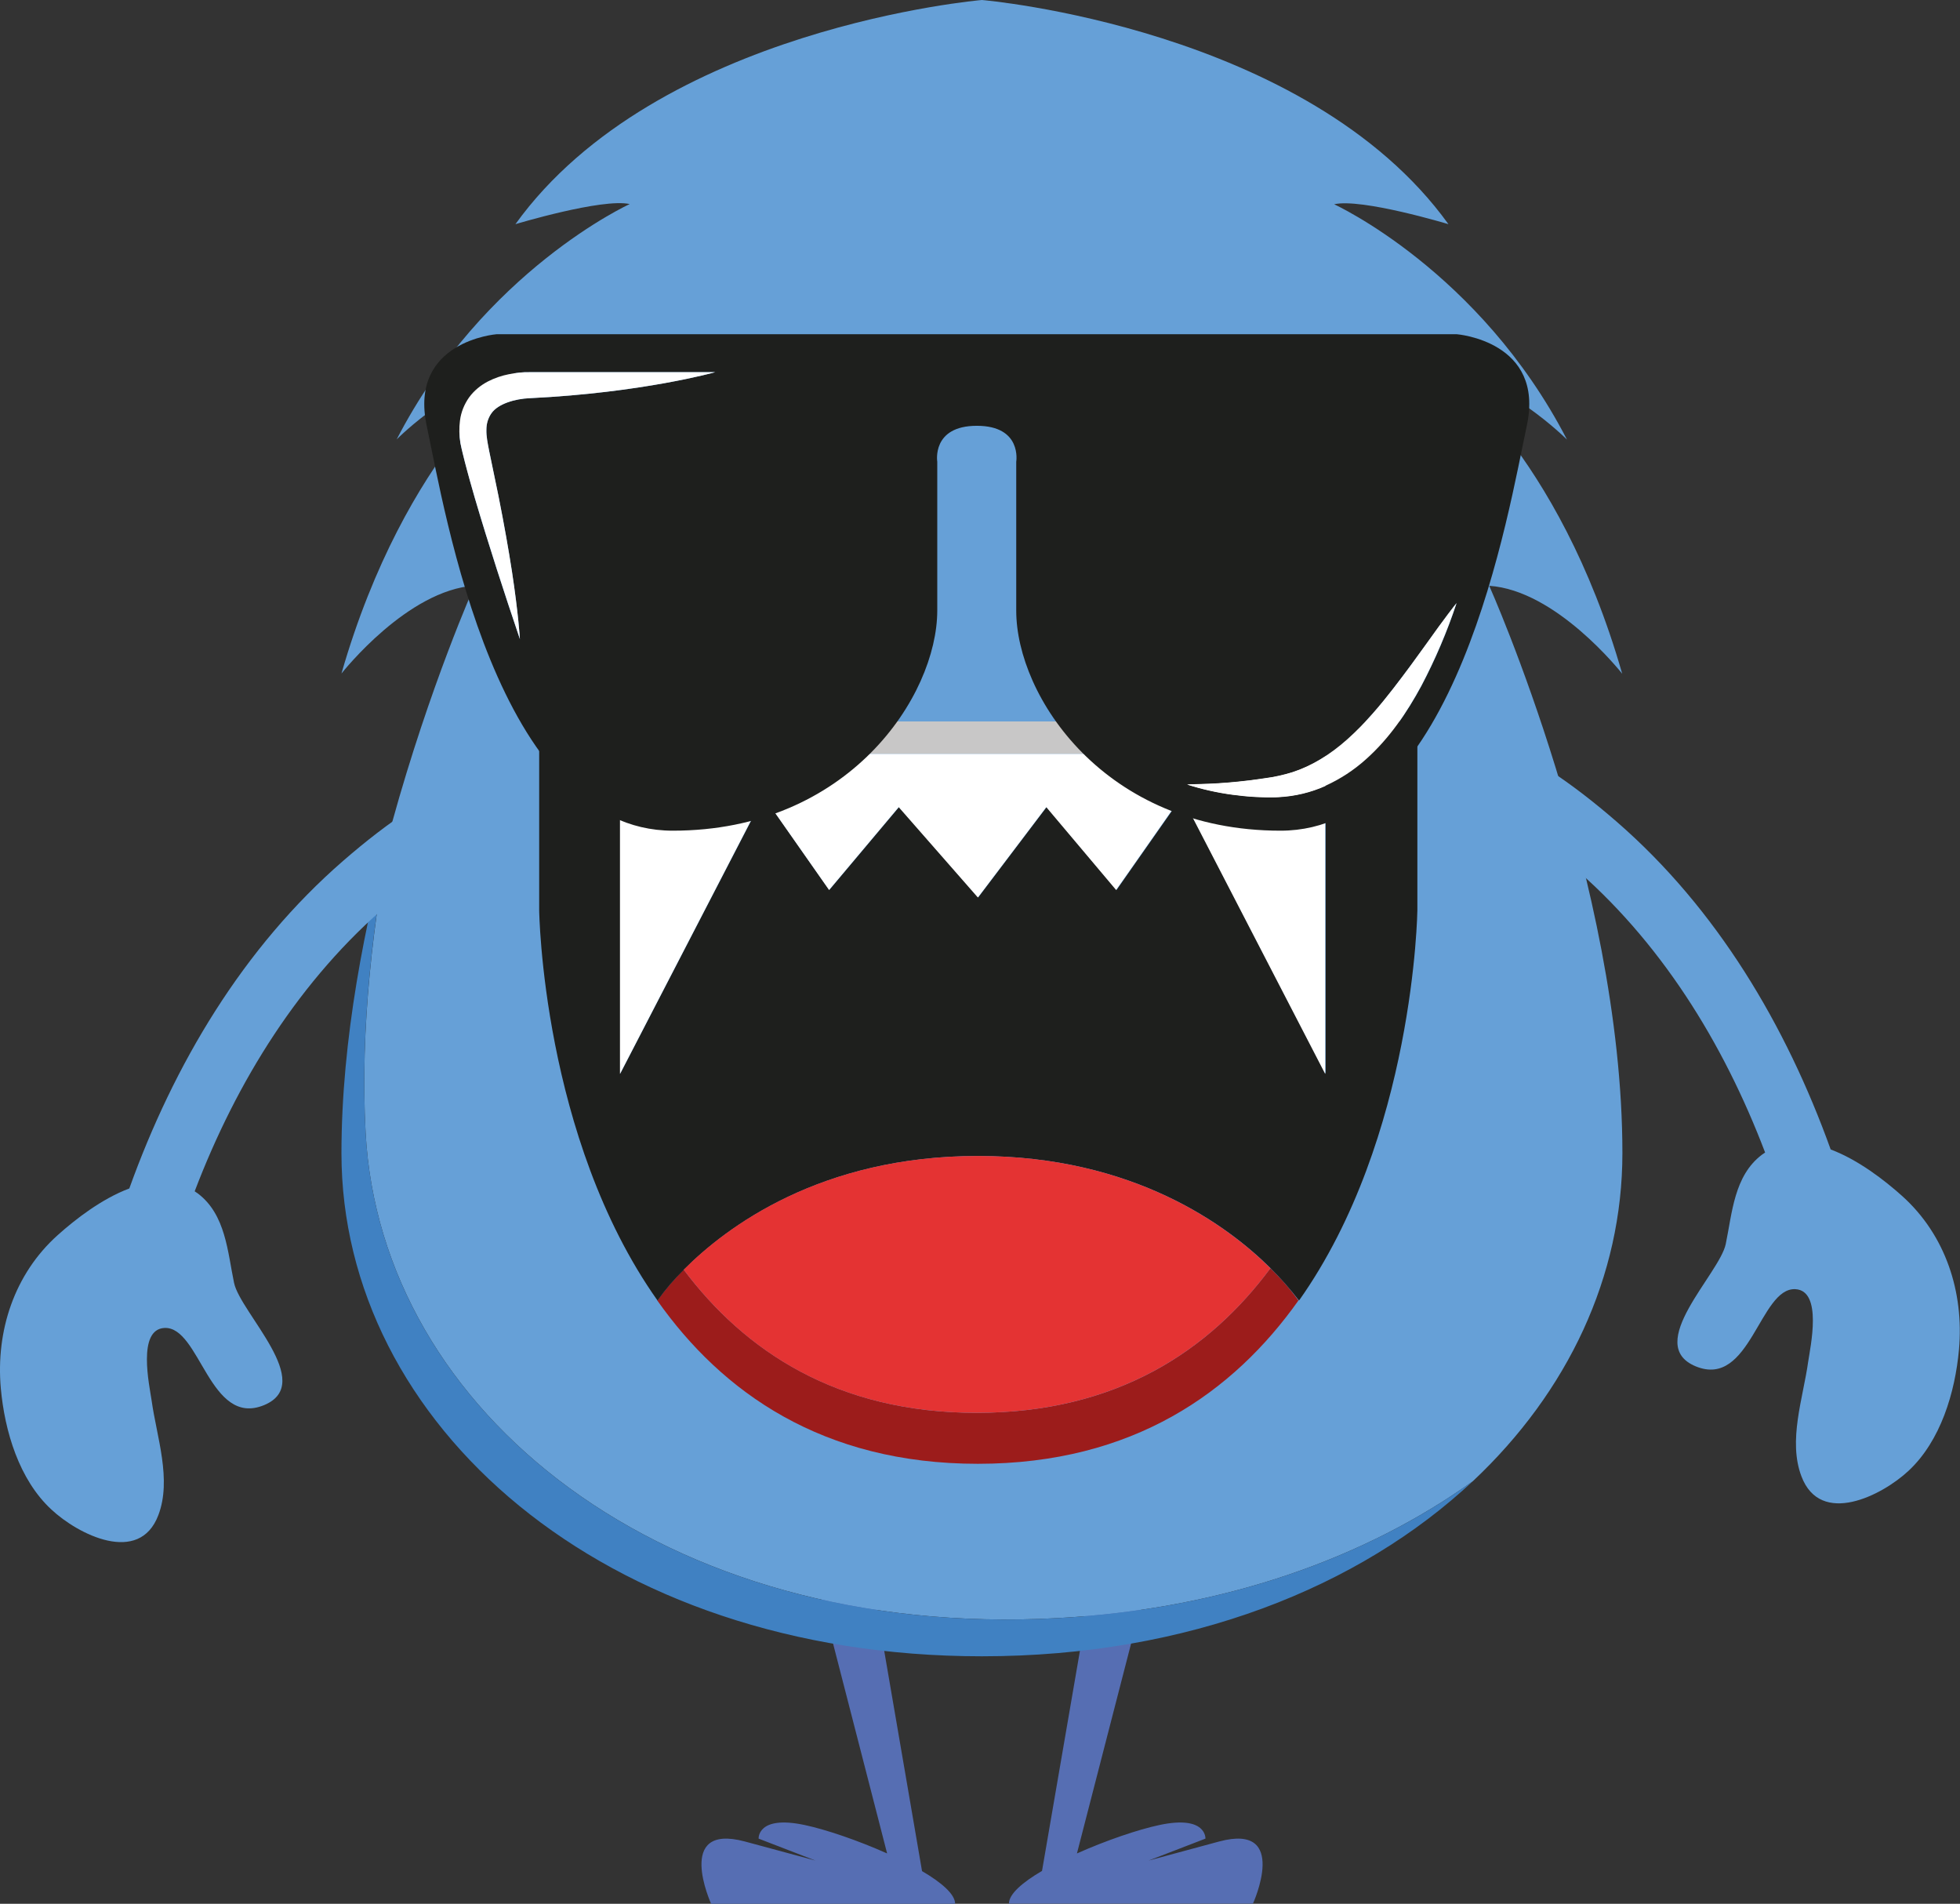 <?xml version="1.0" encoding="utf-8"?>
<!-- Generator: Adobe Illustrator 23.0.0, SVG Export Plug-In . SVG Version: 6.00 Build 0)  -->
<svg version="1.1" id="Sunglassesmonster" xmlns="http://www.w3.org/2000/svg" xmlns:xlink="http://www.w3.org/1999/xlink" x="0px"
	 y="0px" viewBox="0 0 965.5 937.6" style="enable-background:new 0 0 965.5 937.6;" xml:space="preserve">
<rect x="0" y="0" width="965.5" height="937.6" fill="#333333" stroke="none"/>
<style type="text/css">
	.st0{fill:#566EB3;}
	.st1{fill:#4081C2;}
	.st2{fill:#66A0D7;}
	.st3{fill:#9C1C1B;}
	.st4{fill:#C8C7C7;}
	.st5{fill:#1E1F1D;}
	.st6{fill:#FFFFFF;}
	.st7{fill:#E43333;}
</style>
<title>kindaha_6</title>
<path id="right_leg" class="st0" d="M600.6,906.9l-34.8,9.4l28-10.8c0,0,0.7-11.7-22.7-6.7c-10.4,2.2-26.3,7.6-40.6,14l55-213.1h-34
	l-38.2,221.7c-9.6,5.6-16.3,11.4-16.3,16.1h120.2C617.2,937.6,635.4,897.6,600.6,906.9z"/>
<path id="left_leg" class="st0" d="M366.9,906.9l34.8,9.4l-28-10.8c0,0-0.8-11.7,22.7-6.7c10.4,2.2,26.3,7.6,40.6,14l-54.9-213.1h34
	l38.1,221.8c9.6,5.6,16.3,11.4,16.3,16.1H350.3C350.3,937.6,332.1,897.6,366.9,906.9z"/>
<g id="body">
	<path class="st1" d="M195.5,216.5L195.5,216.5L195.5,216.5z"/>
	<path class="st2" d="M772,216.5L772,216.5z"/>
	<path class="st2" d="M253.9,110.4C323.7,13.5,483.7,0,483.7,0s160,13.5,229.8,110.4c0,0-42.8-12.9-56.3-9.8
		c0,0,71.7,32.7,114.7,115.9c-0.9-0.9-29.7-29.5-62.9-36.2c0,0,58.6,41.6,90.1,151.5c-1-1.2-32.6-41.1-65.5-43.3
		c0,0,65.6,146.5,65.6,279.4c0,60.7-26.8,117.5-73.6,161.5l0,0c-52.9,37.9-122.8,63.1-204.8,67.5C327,807.4,187.5,695.5,180.1,557.8
		c-2.8-51.5,3.8-105.4,13.1-152.8v-0.1c18.6-67.3,40.6-116.5,40.6-116.5c-33,2.2-64.6,42.1-65.6,43.3
		c31.6-109.8,90.1-151.5,90.1-151.5c-33.3,6.6-62,35.3-62.9,36.2c43-83.2,114.8-115.9,114.8-115.9
		C296.7,97.5,253.9,110.4,253.9,110.4z"/>
	<path class="st1" d="M520.8,796.9c82-4.4,151.9-29.6,204.8-67.5c-55.8,52.3-140.2,86.3-241.9,86.3c-187,0-315.5-114.9-315.5-247.8
		c0-55.9,11.6-114.1,25-162.9c-9.4,47.4-15.9,101.3-13.1,152.8C187.5,695.5,327,807.4,520.8,796.9z"/>
</g>
<path id="left_hand" class="st2" d="M28.4,608.3c8.7-7.8,21.7-17.9,35.3-23c22-61.2,56-118.5,105.4-161.4
	c21.3-18.5,46.5-36.6,73.7-45.4c19-6.1,27,23.7,8.1,29.8c-1.3,0.4-2.7,1-4,1.5c-1,0.4-1.9,0.8-2.9,1.3c-2.8,1.3-5.5,2.6-8.2,4
	c-15.6,8.2-30.3,18.1-43.7,29.5c-44.5,37.7-75.6,88.1-96.2,142.1c0.5,0.4,1.1,0.7,1.6,1.1c13.7,10.4,14.6,28.7,17.8,44
	c3.1,14.8,40.6,49.5,14.8,60.2c-26.9,11.1-31.5-38.9-49.1-38c-13.5,0.7-7.4,28.3-6.3,35.8c2.5,17.9,10,38.8,3.3,56.4
	c-9.4,24.8-39.6,9.5-52.7-2.8c-15.9-14.7-23-38.6-24.9-59.7C-2.1,655.5,7,627.5,28.4,608.3z"/>
<path id="right_hand" class="st2" d="M937.1,589.1c-8.7-7.8-21.7-17.9-35.3-23c-22-61.1-56-118.5-105.4-161.4
	c-21.3-18.5-46.5-36.6-73.7-45.4c-19-6.2-27,23.6-8.2,29.8c1.4,0.4,2.7,1,4,1.5c1,0.4,2,0.8,2.9,1.3c2.8,1.3,5.5,2.6,8.2,4
	c15.6,8.2,30.3,18.1,43.7,29.6c44.5,37.6,75.6,88,96.2,142.1c-0.5,0.4-1.1,0.7-1.6,1.1c-13.7,10.4-14.6,28.6-17.8,44
	c-3.1,14.8-40.6,49.5-14.8,60.2c26.9,11.1,31.5-38.9,49.1-38c13.5,0.7,7.4,28.3,6.3,35.8c-2.5,17.9-10,38.8-3.3,56.4
	c9.4,24.8,39.6,9.5,52.7-2.7c15.9-14.8,23-38.7,24.9-59.8C967.5,636.3,958.4,608.3,937.1,589.1z"/>
<g id="mouth">
	<path class="st3" d="M639.6,640.5c-32,45.1-81.4,80.4-157.9,80.4s-126-35.2-157.9-80.4l0,0c3.9-5.4,8.2-10.5,13-15.2
		c30,39.9,75.4,70.5,144.3,70.5c69.3,0,114.8-30.9,144.7-71.2l0,0C630.9,629.5,635.5,634.8,639.6,640.5L639.6,640.5z"/>
	<polygon class="st4" points="652.8,355.3 652.8,371.3 305.4,371.3 305.4,355.3 481.7,355.3 	"/>
	<path class="st5" d="M625.9,624.6c-21.1-21-67.5-55.3-144.1-55.3c-77.6,0-124.1,35.1-144.9,56c-4.8,4.7-9.1,9.7-13,15.2l0,0
		c-56.9-80.4-58.3-192.2-58.3-192.2v-93h39.9v173.5l70.7-136.6l32.3,46.1l34.4-40.9l39,44.5l33.7-44.5l34.4,40.9l32.3-46.1
		L653,528.8V355.3h45.2v93c0,0-1.4,111.8-58.3,192.2l0,0C635.5,634.8,630.9,629.5,625.9,624.6z"/>
	<polygon class="st6" points="515.4,397.5 481.7,442 442.7,397.5 408.4,438.3 376.1,392.2 305.4,528.9 305.4,371.3 652.8,371.3 
		652.8,528.9 582.1,392.2 549.8,438.3 	"/>
	<path class="st7" d="M481.7,569.3c76.7,0,123,34.3,144.1,55.3l0,0c-29.9,40.3-75.5,71.2-144.7,71.2c-68.9,0-114.3-30.5-144.3-70.5
		C357.6,604.4,404.1,569.3,481.7,569.3z"/>
</g>
<g id="sunglasses">
	<path class="st5" d="M226.6,207.1c-0.5,3.7-0.4,7.4,0.2,11.1c0.7,3.6,1.5,6.4,2.2,9.4c1.6,6,3.2,11.9,4.9,17.7
		c6.9,23.4,14.4,46.5,22.2,69.5c0-0.5-0.8-12.9-3.9-33.2c-1.6-10.4-3.8-22.9-6.6-37l-4.6-22.3c-0.8-4.1-1.5-7.4-1.4-10.7
		c0-2.9,0.8-5.7,2.5-8.1c3.3-4.7,11.7-7.1,18.8-7.4h0.1c55.5-2.7,91.2-12.8,91.2-12.8h-91.1c-3.5-0.1-7,0.3-10.5,1
		c-3.6,0.7-7.1,1.9-10.4,3.6c-3.6,1.9-6.7,4.5-9.2,7.8C228.7,199.1,227.1,203,226.6,207.1z M672.9,374
		c11.6-10.5,20.2-23.1,27.3-36.2c6.9-13.1,12.7-26.7,17.3-40.7c-0.4,0.4-6.2,7.9-14.9,20.1c-4.5,6.3-10,13.8-16.3,22
		S672.7,356,663.9,364s-18,13.4-27.3,16.4c-4.5,1.4-9.1,2.4-13.8,3c-4.5,0.7-8.7,1.2-12.6,1.6c-7.7,0.8-14.1,1.1-18.5,1.2l-6.9,0.2
		c7.2,2.3,14.7,4,22.2,5c3.8,0.5,7.5,0.9,11.3,1.1c1.9,0.1,3.8,0.1,5.7,0.2h2.8c1,0,2,0,3-0.1c8.1-0.4,16-2.3,23.3-5.6
		C660.4,383.6,667,379.3,672.9,374z M331.4,409.1c-86.8,0-112.3-157.7-121.2-199.4s34.4-45.1,34.4-45.1h473c0,0,43.5,3.4,34.5,45.1
		s-34.4,199.4-121.3,199.4s-130.2-66.4-130.2-108.3v-73.4c0,0,3-17.7-19.4-17.7s-19.5,17.7-19.5,17.7v73.4
		C461.6,342.7,418.2,409.1,331.4,409.1z"/>
	<path class="st6" d="M700.1,337.8c-7.1,13.1-15.6,25.8-27.3,36.2c-5.9,5.3-12.5,9.6-19.7,12.9c-7.4,3.3-15.3,5.2-23.3,5.6
		c-1,0-2,0.1-3,0.1H624c-1.9,0-3.8-0.1-5.7-0.2c-3.8-0.2-7.5-0.6-11.3-1.1c-7.5-1-15-2.7-22.2-5l6.9-0.2c4.4-0.1,10.8-0.4,18.5-1.2
		c3.9-0.4,8.1-0.9,12.6-1.6c4.7-0.6,9.3-1.6,13.8-3c9.3-3,18.5-8.5,27.3-16.4s16.1-16.7,22.4-24.8s11.7-15.6,16.3-22
		c8.7-12.3,14.5-19.7,14.9-20.1C712.8,311.1,707,324.7,700.1,337.8z"/>
	<path class="st6" d="M226.8,218.2c-0.6-3.7-0.7-7.4-0.2-11.1c0.5-4.1,2.1-8,4.5-11.4c2.4-3.3,5.6-5.9,9.2-7.8
		c3.3-1.7,6.8-2.9,10.4-3.6c3.5-0.7,7-1.1,10.5-1h91.1c0,0-35.8,10.1-91.3,12.8h-0.1c-7.1,0.3-15.5,2.7-18.8,7.4
		c-1.7,2.4-2.5,5.2-2.5,8.1c-0.1,3.3,0.6,6.6,1.4,10.7l4.6,22.2c2.8,14.1,5,26.6,6.6,37c3.1,20.3,3.9,32.7,3.9,33.2
		c-7.8-23.1-15.3-46.1-22.2-69.5c-1.7-5.9-3.4-11.8-4.9-17.7C228.3,224.6,227.5,221.8,226.8,218.2z"/>
</g>
</svg>
